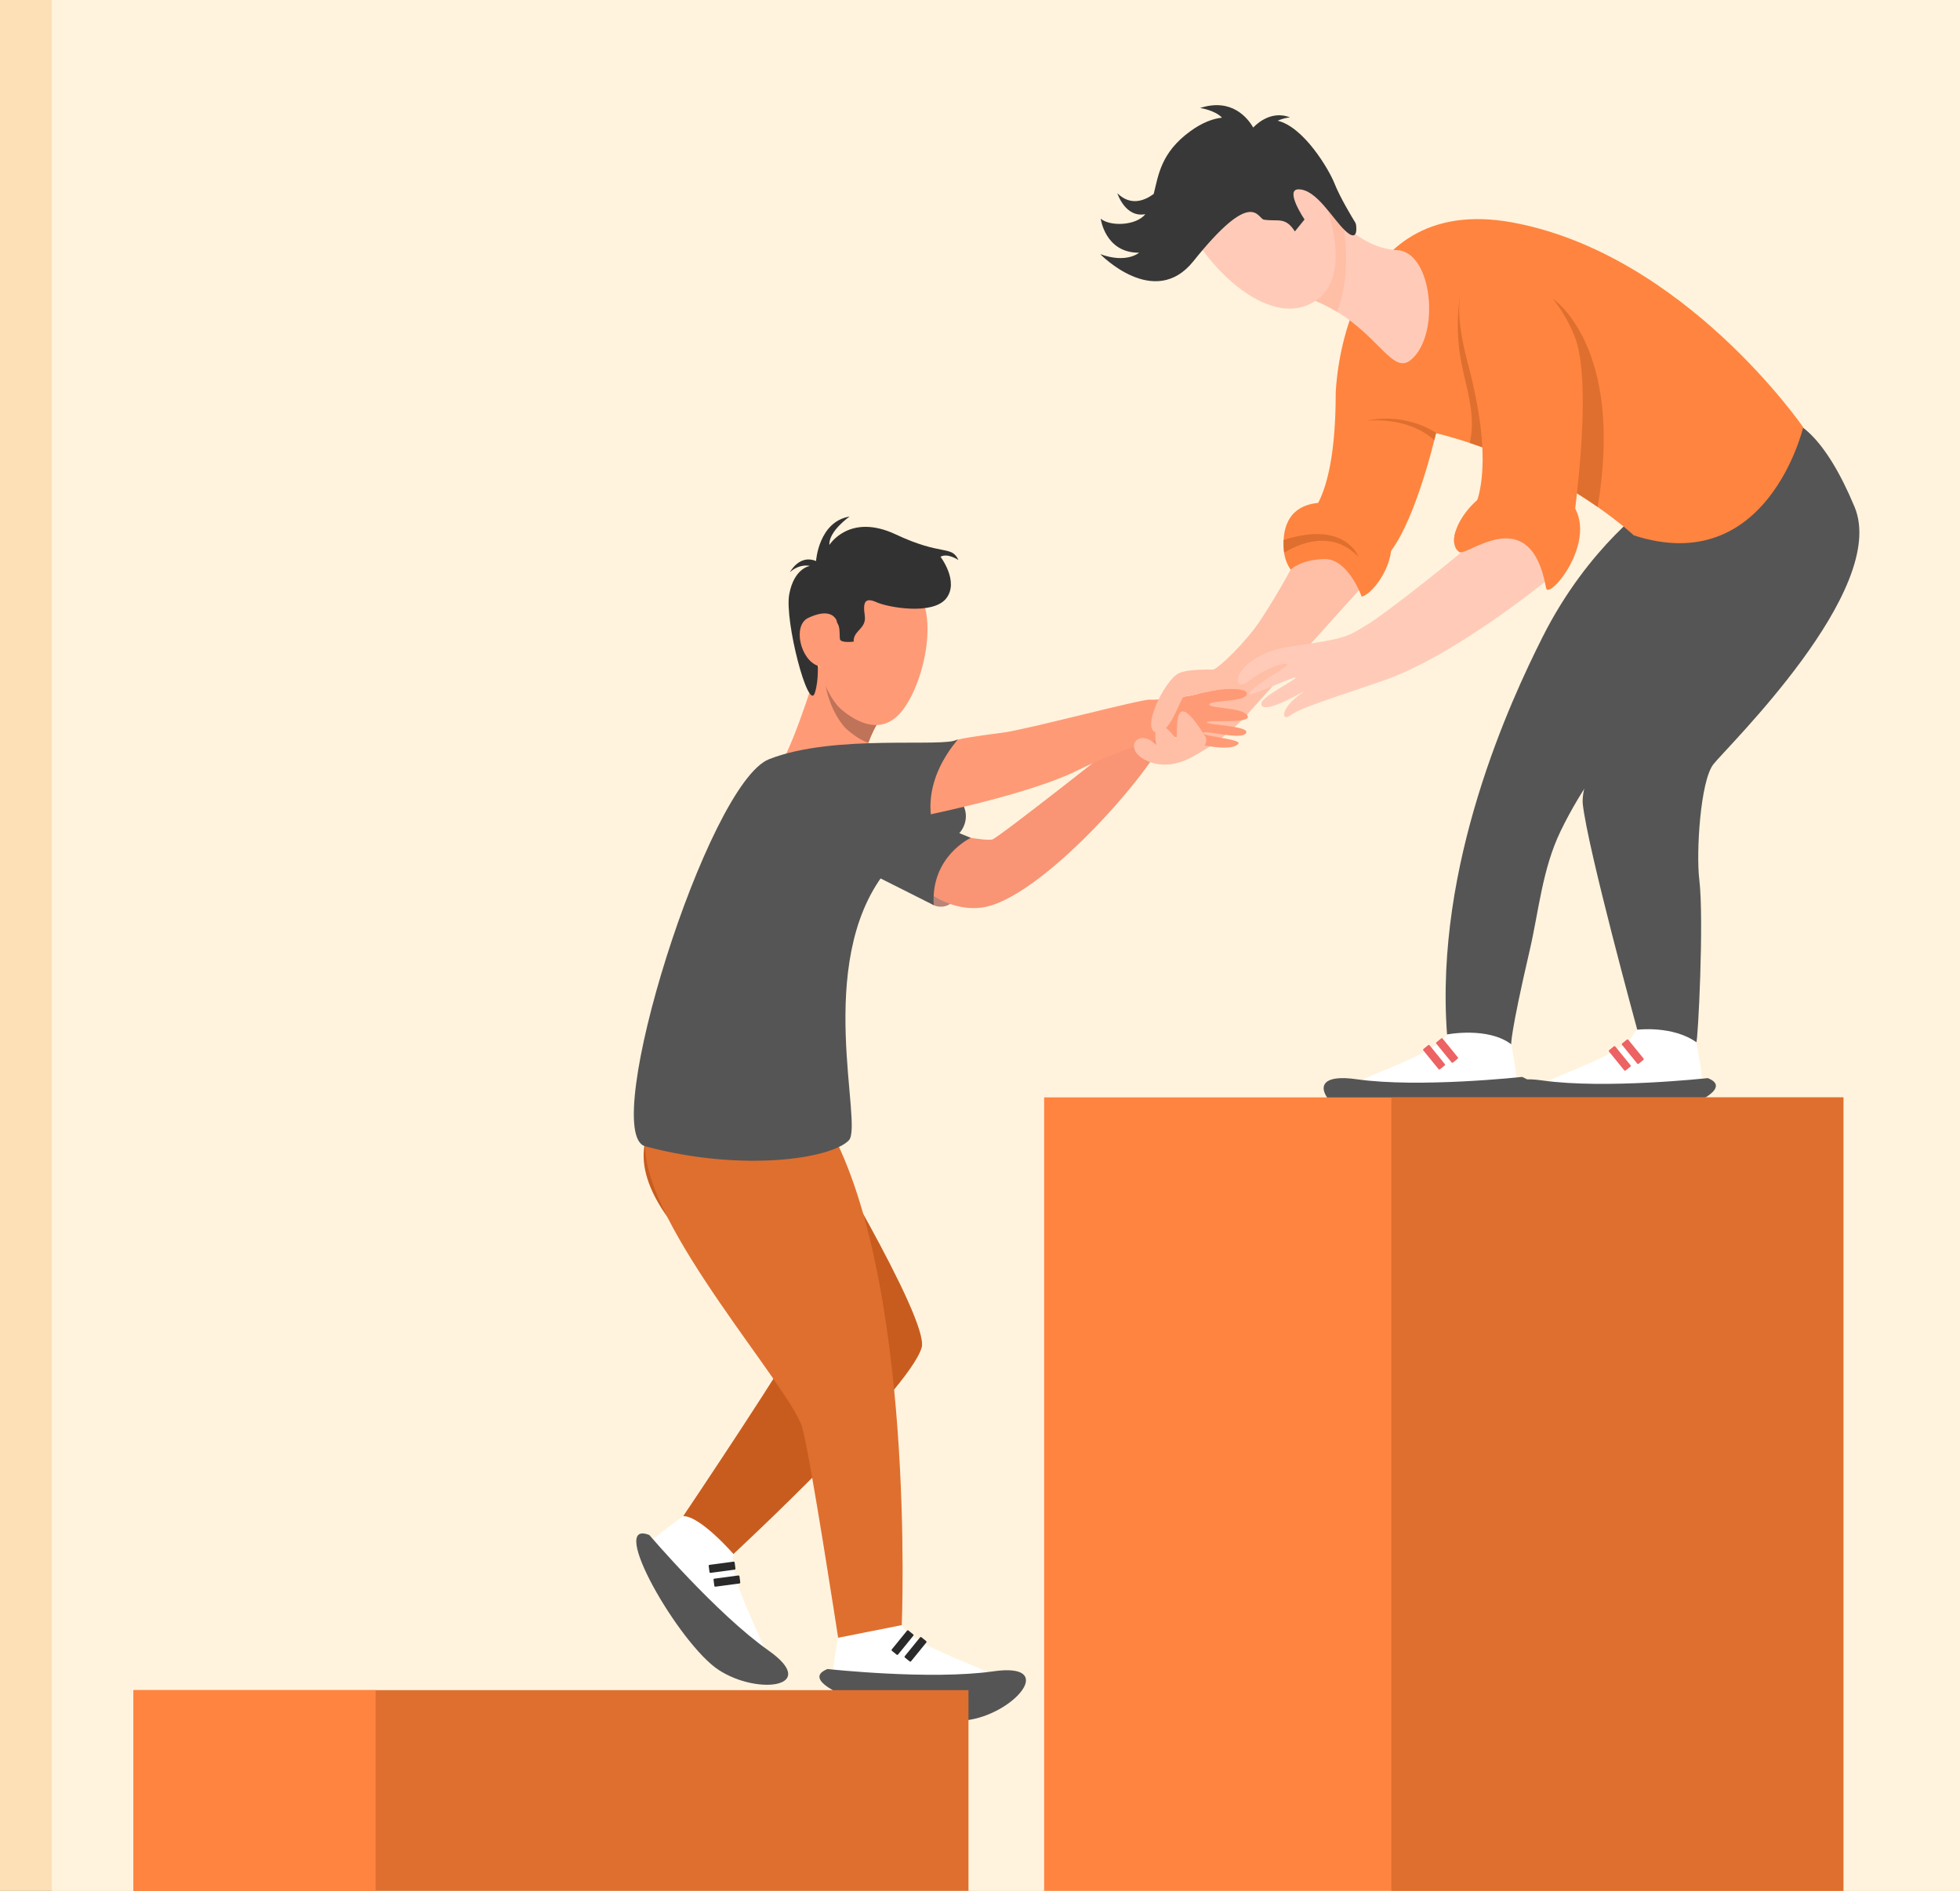 <svg width="907" height="875" viewBox="0 0 907 875" fill="none" xmlns="http://www.w3.org/2000/svg">
<rect x="0" y="0" width="907" height="875" fill="#808080" stroke="none"/>
<g clip-path="url(#clip0_87_144)">
<path d="M1040.03 -178H-2V1150.05H1040.03V-178Z" fill="#FEE0B6"/>
<path d="M1038.03 -179H24V939.54H1038.03V-179Z" fill="#FFF3DD"/>
<path d="M407.432 332.503C404.986 336.153 403.161 340.086 401.812 343.812C398.555 352.772 399.828 358.588 399.828 358.588C396.436 360.235 385.48 362.18 379.839 358.047C372.42 352.616 361.398 353.445 361.398 353.445C368.247 342.009 378.563 308.142 378.563 308.142L381.355 310.493L407.432 332.503Z" fill="#FF9A76"/>
<path d="M407.432 332.503C404.985 336.153 403.161 340.086 401.812 343.812C397.37 342.103 393.757 339.137 392.117 337.723C388.61 334.724 381.714 324.408 381.351 310.497L407.432 332.503Z" fill="#BF7359"/>
<path d="M389.112 328.108C392.776 331.256 406.229 342.132 416.869 329.657C427.508 317.181 434.735 284.343 423.724 272.933C412.71 261.522 387.865 263.83 380.704 285.31C373.539 306.785 384.397 324.062 389.112 328.108Z" fill="#FF9A76"/>
<path d="M377.091 320.591C374.143 330.017 362.965 287.229 365.219 275.016C367.473 262.802 374.783 261.897 374.783 261.897C374.783 261.897 370.221 260.592 365.524 264.794C365.524 264.794 369.93 256.375 377.625 259.629C377.625 259.629 378.814 241.385 393.165 239.033C393.165 239.033 383.379 245.837 383.816 252.162C383.816 252.162 393.052 237.19 414.539 247.313C436.025 257.437 440.256 252.159 443.542 259.167C443.542 259.167 438.482 255.736 435.225 257.655C435.225 257.655 444.033 269.17 437.824 276.964C431.616 284.757 411.078 281.119 405.698 278.716C400.318 276.317 399.239 278.462 400.173 284.877C401.075 291.057 394.804 291.646 395.037 296.909C395.037 296.909 389.617 297.636 388.785 296.015C387.952 294.394 390.733 282.605 379.635 288.945C374.975 291.613 380.944 308.272 377.091 320.591Z" fill="#333232"/>
<path d="M378.563 308.141C370.413 305.444 366.633 289.417 374.023 285.938C381.413 282.463 385.233 283.79 386.92 286.658C388.614 289.523 386.956 310.918 378.563 308.141Z" fill="#FF9A76"/>
<path d="M435.378 419.591C438.586 419.591 441.187 417.789 441.187 415.567C441.187 413.344 438.586 411.542 435.378 411.542C432.17 411.542 429.569 413.344 429.569 415.567C429.569 417.789 432.17 419.591 435.378 419.591Z" fill="#B98579"/>
<path d="M426.516 410.448C426.516 410.448 437.944 421.782 453.847 420.041C480.757 417.097 533.766 356.621 540.222 339.028L519.71 342.121C519.71 342.121 462.273 387.515 459.231 388.449C456.188 389.387 438.638 385.825 438.638 385.825L426.516 410.448Z" fill="#F99475"/>
<path d="M449.249 387.719C449.249 387.719 430.656 396.228 432.081 418.871L393.47 399.449L416.636 374.411L449.249 387.719Z" fill="#555555"/>
<path d="M698.218 477.423C699.275 483.149 703.656 503.984 701.075 505.649C698.494 507.314 688.065 508.721 674.765 507.83C663.849 507.1 657.586 508.681 642.566 507.609C628.204 506.584 624.765 503.625 630.109 500.059C635.452 496.493 665.528 487.1 670.007 478.034C674.481 468.972 698.218 477.423 698.218 477.423Z" fill="white"/>
<path d="M674.553 489.925L672.365 491.702C672.169 491.862 671.878 491.833 671.718 491.637L664.659 482.953C664.499 482.756 664.528 482.465 664.724 482.306L666.913 480.528C667.109 480.368 667.4 480.397 667.56 480.593L674.619 489.277C674.779 489.474 674.75 489.765 674.553 489.925Z" fill="#ED6262"/>
<path d="M668.538 493.043L666.349 494.82C666.153 494.98 665.862 494.951 665.702 494.755L658.643 486.071C658.483 485.874 658.512 485.584 658.709 485.424L660.897 483.646C661.093 483.486 661.384 483.515 661.544 483.712L668.603 492.396C668.767 492.596 668.734 492.883 668.538 493.043Z" fill="#ED6262"/>
<path d="M704.343 498.347C704.343 498.347 656.749 503.566 627.648 499.412C598.546 495.257 616.684 517.896 638.153 521.767C659.621 525.638 724.251 506.14 704.343 498.347Z" fill="#555555"/>
<path d="M389.079 751.433C388.021 757.158 383.641 777.994 386.222 779.659C388.802 781.324 399.231 782.73 412.532 781.84C423.448 781.109 429.711 782.69 444.731 781.618C459.093 780.593 462.531 777.634 457.188 774.068C451.844 770.502 421.768 761.11 417.29 752.044C412.815 742.978 389.079 751.433 389.079 751.433Z" fill="white"/>
<path d="M412.742 763.93L414.931 765.708C415.127 765.868 415.418 765.839 415.578 765.642L422.637 756.958C422.797 756.762 422.768 756.471 422.571 756.311L420.383 754.534C420.187 754.374 419.896 754.403 419.736 754.599L412.677 763.283C412.517 763.483 412.546 763.77 412.742 763.93Z" fill="#2A2A2A"/>
<path d="M418.759 767.053L420.947 768.83C421.143 768.99 421.434 768.961 421.594 768.765L428.653 760.081C428.813 759.885 428.784 759.594 428.588 759.434L426.399 757.656C426.203 757.497 425.912 757.526 425.752 757.722L418.693 766.406C418.53 766.606 418.562 766.893 418.759 767.053Z" fill="#2A2A2A"/>
<path d="M382.954 772.356C382.954 772.356 430.547 777.576 459.649 773.421C488.75 769.266 470.612 791.905 449.143 795.777C427.675 799.644 363.045 780.15 382.954 772.356Z" fill="#555555"/>
<path d="M319.305 699.333C314.605 702.775 297.131 714.93 297.866 717.915C298.6 720.896 305.227 729.074 315.514 737.547C323.958 744.505 327.429 749.95 339.097 759.474C350.25 768.579 354.783 768.783 353.339 762.523C351.896 756.264 336.451 728.798 339.414 719.129C342.376 709.46 319.305 699.333 319.305 699.333Z" fill="white"/>
<path d="M327.952 724.658L328.323 727.453C328.356 727.704 328.588 727.882 328.839 727.849L339.933 726.373C340.184 726.341 340.362 726.108 340.329 725.857L339.959 723.062C339.926 722.811 339.693 722.633 339.442 722.666L328.348 724.142C328.094 724.174 327.919 724.407 327.952 724.658Z" fill="#2A2A2A"/>
<path d="M330.188 731.055L330.559 733.851C330.592 734.102 330.824 734.28 331.075 734.247L342.169 732.771C342.42 732.738 342.598 732.506 342.565 732.255L342.195 729.46C342.162 729.209 341.929 729.031 341.678 729.063L330.585 730.539C330.33 730.572 330.152 730.805 330.188 731.055Z" fill="#2A2A2A"/>
<path d="M300.497 710.354C300.497 710.354 331.547 746.799 355.575 763.738C379.602 780.677 350.875 784.708 332.598 772.8C314.321 760.888 280.665 702.368 300.497 710.354Z" fill="#555555"/>
<path d="M784.149 477.98C785.206 483.705 789.586 504.541 787.006 506.205C784.425 507.87 773.996 509.277 760.695 508.386C749.78 507.656 743.516 509.237 728.497 508.165C714.135 507.14 710.696 504.181 716.039 500.615C721.383 497.049 751.459 487.656 755.937 478.59C760.416 469.525 784.149 477.98 784.149 477.98Z" fill="white"/>
<path d="M760.488 490.477L758.3 492.255C758.104 492.415 757.813 492.386 757.653 492.189L750.594 483.505C750.434 483.309 750.463 483.018 750.659 482.858L752.848 481.081C753.044 480.921 753.335 480.95 753.495 481.146L760.554 489.83C760.714 490.03 760.685 490.317 760.488 490.477Z" fill="#ED6262"/>
<path d="M754.473 493.599L752.284 495.377C752.088 495.537 751.797 495.508 751.637 495.312L744.578 486.627C744.418 486.431 744.447 486.14 744.644 485.98L746.832 484.203C747.028 484.043 747.319 484.072 747.479 484.268L754.538 492.952C754.702 493.152 754.669 493.439 754.473 493.599Z" fill="#ED6262"/>
<path d="M790.274 498.903C790.274 498.903 742.681 504.123 713.579 499.968C684.477 495.814 702.616 518.452 724.084 522.324C745.552 526.195 810.186 506.697 790.274 498.903Z" fill="#555555"/>
<path d="M634.94 266.328C634.94 266.328 610.712 293.259 578.401 329.202C578.401 329.202 568.448 341.514 551.556 350.311C535.17 358.846 558.703 310.257 561.244 309.893C563.784 309.53 576.638 296.993 583.028 287.385C592.643 272.929 600.454 257.615 600.454 257.615C600.454 257.615 620.781 247.084 634.94 266.328Z" fill="#FFBEA6"/>
<path d="M792.865 310.988C775.243 312.511 741.441 344.789 722.215 384.527C713.699 402.106 712.088 421.63 707.908 439.63C698.77 478.994 699.326 483.25 699.326 483.25C688.468 475.021 669.628 478.696 669.628 478.696C663.728 399.921 699.166 324.008 713.72 295.008C735.116 252.377 764.549 232.537 764.549 232.537C766.795 231.566 768.903 230.767 770.899 230.145C822.483 214.028 792.865 310.988 792.865 310.988Z" fill="#555555"/>
<path d="M788.511 235.638C788.511 235.638 730.104 351.18 732.441 372.107C734.778 393.034 757.646 476.504 757.646 476.504C757.646 476.504 773.989 474.465 784.974 482.287C785.694 482.8 788.631 425.679 786.355 406.988C784.854 394.644 786.813 361.493 792.865 353.685C798.918 345.88 874.188 272.922 858.215 234.587C844.573 201.851 830.622 191.934 821.186 193.73C811.746 195.533 788.511 235.638 788.511 235.638Z" fill="#555555"/>
<path d="M446.97 377.693C446.97 384.309 441.118 390.201 433.899 390.201C426.679 390.201 420.827 384.313 420.827 377.693C420.827 371.074 426.679 365.712 433.899 365.712C441.118 365.712 446.97 371.074 446.97 377.693Z" fill="#555555"/>
<path d="M426.548 377.694C426.548 377.694 475.559 367.89 498.161 356.727C520.76 345.564 542 339.995 543.904 341.144C545.809 342.292 568.684 349.206 573.068 344.168C574.853 342.114 557.074 340.733 556.819 339.381C556.409 337.203 574.126 342.838 576.576 339.301C579.026 335.76 557.696 335.579 558.513 334.219C559.331 332.856 579.636 335.219 577.263 331.133C574.889 327.047 558.328 328.036 559.695 325.8C560.876 323.874 577.455 324.961 576.972 320.788C576.576 317.385 559.695 319.156 555.336 320.788C550.978 322.42 535.733 324.056 531.92 323.783C528.107 323.51 474.937 337.661 464.12 339.032C450.361 340.773 443.393 341.962 441.088 342.939C425.116 349.733 426.548 377.694 426.548 377.694Z" fill="#FF9A76"/>
<path d="M375.356 520.098C375.356 520.098 430.223 610.541 426.512 623.568C420.827 643.535 339.41 719.129 339.41 719.129C339.41 719.129 324.168 701.586 316.179 701.586C316.179 701.586 370.304 621.028 369.559 617.76C368.817 614.492 283.863 564.511 299.836 524.151L375.356 520.098Z" fill="#C85C1F"/>
<path d="M298.574 530.447C298.574 567.724 365.858 641.976 371.256 660.642C374.826 672.986 387.853 757.882 387.853 757.882L417.293 752.044C417.293 752.044 424.054 588.749 381.408 517.667L298.574 530.447Z" fill="#DF6F2F"/>
<path d="M834.435 197.71C834.435 197.71 818.038 267.876 756.018 247.735C756.018 247.735 750.158 242.159 739.322 234.598C739.322 234.598 739.322 234.598 739.322 234.587C734.531 231.254 728.759 227.517 722.103 223.719C713.281 218.677 702.892 213.501 691.129 208.917C687.589 207.543 683.928 206.216 680.152 204.973C675.306 203.373 670.261 201.89 665.034 200.564C664.87 200.52 664.696 200.476 664.532 200.433C664.532 200.433 664.259 201.632 663.736 203.701C660.762 215.616 649.676 256.317 636.212 261.424L602.653 240.73C602.653 240.73 618.109 236.917 618.109 181.916C618.109 181.916 620.418 88.249 699.926 102.953C779.434 117.656 834.435 197.71 834.435 197.71Z" fill="#FF843F"/>
<path d="M665.03 200.564C664.866 200.52 664.692 200.476 664.528 200.433C664.528 200.433 664.255 201.632 663.732 203.701C651.489 192.614 633.452 194.562 632.082 194.726C647.091 191.611 658.527 196.456 665.03 200.564Z" fill="#DF6F2F"/>
<path d="M739.322 234.587C734.531 231.254 728.759 227.517 722.103 223.718C726.578 201.643 728.41 171.571 718.552 138.23C718.552 138.23 751.878 159.906 739.322 234.587Z" fill="#DF6F2F"/>
<path d="M680.148 204.977C682.63 194.119 680.06 184.839 676.869 170.844C672.783 152.993 675.473 138.234 675.473 138.234C688.294 147.656 690.733 187.899 691.125 208.921C687.585 207.547 683.924 206.216 680.148 204.977Z" fill="#DF6F2F"/>
<path d="M719.878 265.238C719.878 265.238 674.288 303.54 638.923 315.397C603.554 327.254 600.548 328.588 596.804 331.264C593.06 333.939 592.1 327.861 602.653 320.562C607.389 317.287 584.151 331.925 583.656 325.797C583.384 322.416 600.007 314.485 599.476 313.608C598.873 312.612 573.795 325.022 578.611 320.028C583.427 315.033 596.422 308.421 595.732 307.367C595.143 306.466 586.75 308.378 578.077 315.037C568.571 322.336 570.229 303.089 597.335 299.167C624.441 295.244 623.372 294.528 632.467 289.181C641.562 283.831 679.013 253.86 679.904 252.17C680.798 250.479 714.727 233.875 719.878 265.238Z" fill="#FFCBB8"/>
<path d="M561.24 309.894C561.24 309.894 550.087 309.443 545.536 311.526C539.001 314.521 527.082 338.836 535.733 339.028C541.723 339.163 546.42 322.62 547.841 322.398C549.262 322.176 565.413 318.843 565.413 318.843L561.24 309.894Z" fill="#FFBEA6"/>
<path d="M557.775 340.864C561.181 346.382 544.507 357.839 531.48 352.394C518.452 346.949 526.885 336.091 535.06 344.808C535.06 344.808 531.672 326.295 544.046 341.536C545.954 343.881 540.654 313.129 557.775 340.864Z" fill="#FFBEA6"/>
<path d="M448.173 782.116H61.802V940.54H448.173V782.116Z" fill="#DF6F2F"/>
<path d="M173.836 782.116H61.802V940.54H173.836V782.116Z" fill="#FF843F"/>
<path d="M853.032 507.823H483.186V940.54H853.032V507.823Z" fill="#FF843F"/>
<path d="M853.032 507.823H643.856V940.54H853.032V507.823Z" fill="#DF6F2F"/>
<path d="M652.831 166.594C644.754 173.217 638.49 156.329 618.803 144.323C614.776 141.862 610.185 139.608 604.903 137.802L602.657 78.162C602.657 78.162 609.661 92.673 621.497 103.673C628.356 110.059 636.851 115.25 646.557 115.755C662.929 116.591 666.705 155.235 652.831 166.594Z" fill="#FFCBB8"/>
<path d="M618.8 144.323C614.772 141.862 610.181 139.608 604.9 137.802L602.653 78.162C602.653 78.162 609.658 92.673 621.494 103.673C623.315 114.559 624.216 130.117 618.8 144.323Z" fill="#FFBEA6"/>
<path d="M607.673 80.085C607.673 80.085 631.115 126.242 607.644 139.931C584.173 153.624 550.731 115.508 546.602 95.73C542.472 75.955 584.416 58.787 607.673 80.085Z" fill="#FFCBB8"/>
<path d="M703.194 126.37C692.049 121.855 665.074 115.039 679.232 168.081C693.39 221.123 681.409 236.917 680.322 238.549C679.232 240.181 726.61 252.162 726.61 252.162C726.61 252.162 738.337 179.041 728.533 155.326C721.129 137.416 710.729 129.423 703.194 126.37Z" fill="#FF843F"/>
<path d="M715.448 272.046C708.094 231.203 678.701 257.942 675.215 255.438C674.06 254.609 673.365 253.413 673.06 251.952C672.7 250.298 672.864 248.313 673.496 246.18C677.157 233.533 696.575 215.293 718.556 226.031C748.144 240.491 716.742 279.233 715.448 272.046Z" fill="#FF843F"/>
<path d="M722.23 245.067C696.429 225.485 675.179 249.425 673.056 251.951C672.696 250.298 672.86 248.313 673.492 246.179C704.564 223.588 721.547 244.205 722.23 245.067Z" fill="#FF843F"/>
<path d="M630.105 276.088C630.105 276.088 623.954 258.432 612.791 258.705C601.628 258.978 597.259 263.609 597.259 263.609C597.259 263.609 594.78 260.272 594.245 255.786C594.027 253.958 593.907 251.94 594.005 249.883C594.463 240.145 599.712 229.451 622.049 233.384C660.715 240.188 637.731 274.725 630.105 276.088Z" fill="#FF843F"/>
<path d="M628.585 257.615C615.994 244.598 600.399 251.984 594.245 255.786C594.027 253.958 593.907 251.94 594.005 249.883C622.627 240.697 628.585 257.615 628.585 257.615Z" fill="#DF6F2F"/>
<path d="M527.107 116.937C511.418 117.082 509.361 101.201 509.361 101.201C513.748 104.898 525.755 104.469 530.022 99.107C520.648 100.896 517.067 89.427 517.067 89.427C523.25 95.505 529.732 92.815 533.883 89.754C536.082 81.005 537.212 70.663 550.731 60.791C556.398 56.651 561.345 54.898 565.482 54.451C562.214 50.951 555.336 49.973 555.336 49.973C569.876 45.277 577.248 54.397 579.942 59.031C579.942 59.031 587.397 50.453 596.972 54.346C596.972 54.346 594.315 54.473 591.25 55.865C603.464 58.831 615.005 78.537 617.448 84.673C620.185 91.543 625.688 100.598 627.091 102.87C627.324 103.248 627.473 103.662 627.531 104.102C627.807 106.232 628.156 112.157 622.384 106.632C616.463 100.961 609.105 87.595 600.919 87.617C594.285 87.632 603.682 101.568 603.682 101.568L599.207 107.097C594.776 100.114 591.447 102.655 584.907 101.659C581.861 101.194 579.927 86.308 552.243 120.885C534.155 143.476 509.146 117.599 509.146 117.599C521.371 122.077 527.107 116.937 527.107 116.937Z" fill="#383838"/>
<path d="M392.783 527.725C384.372 536.343 343.085 542.428 298.571 530.447C276.888 524.613 327.339 362.554 355.892 351.318C386.204 339.388 437.265 346.153 443.059 342.209C445.483 340.558 421.303 362.888 434.564 390.201C434.564 390.201 420.093 390.201 409.664 403.564C376.458 446.104 399.69 520.647 392.783 527.725Z" fill="#555555"/>
</g>
<defs>
<clipPath id="clip0_87_144">
<rect width="907" height="875" fill="white"/>
</clipPath>
</defs>
</svg>
